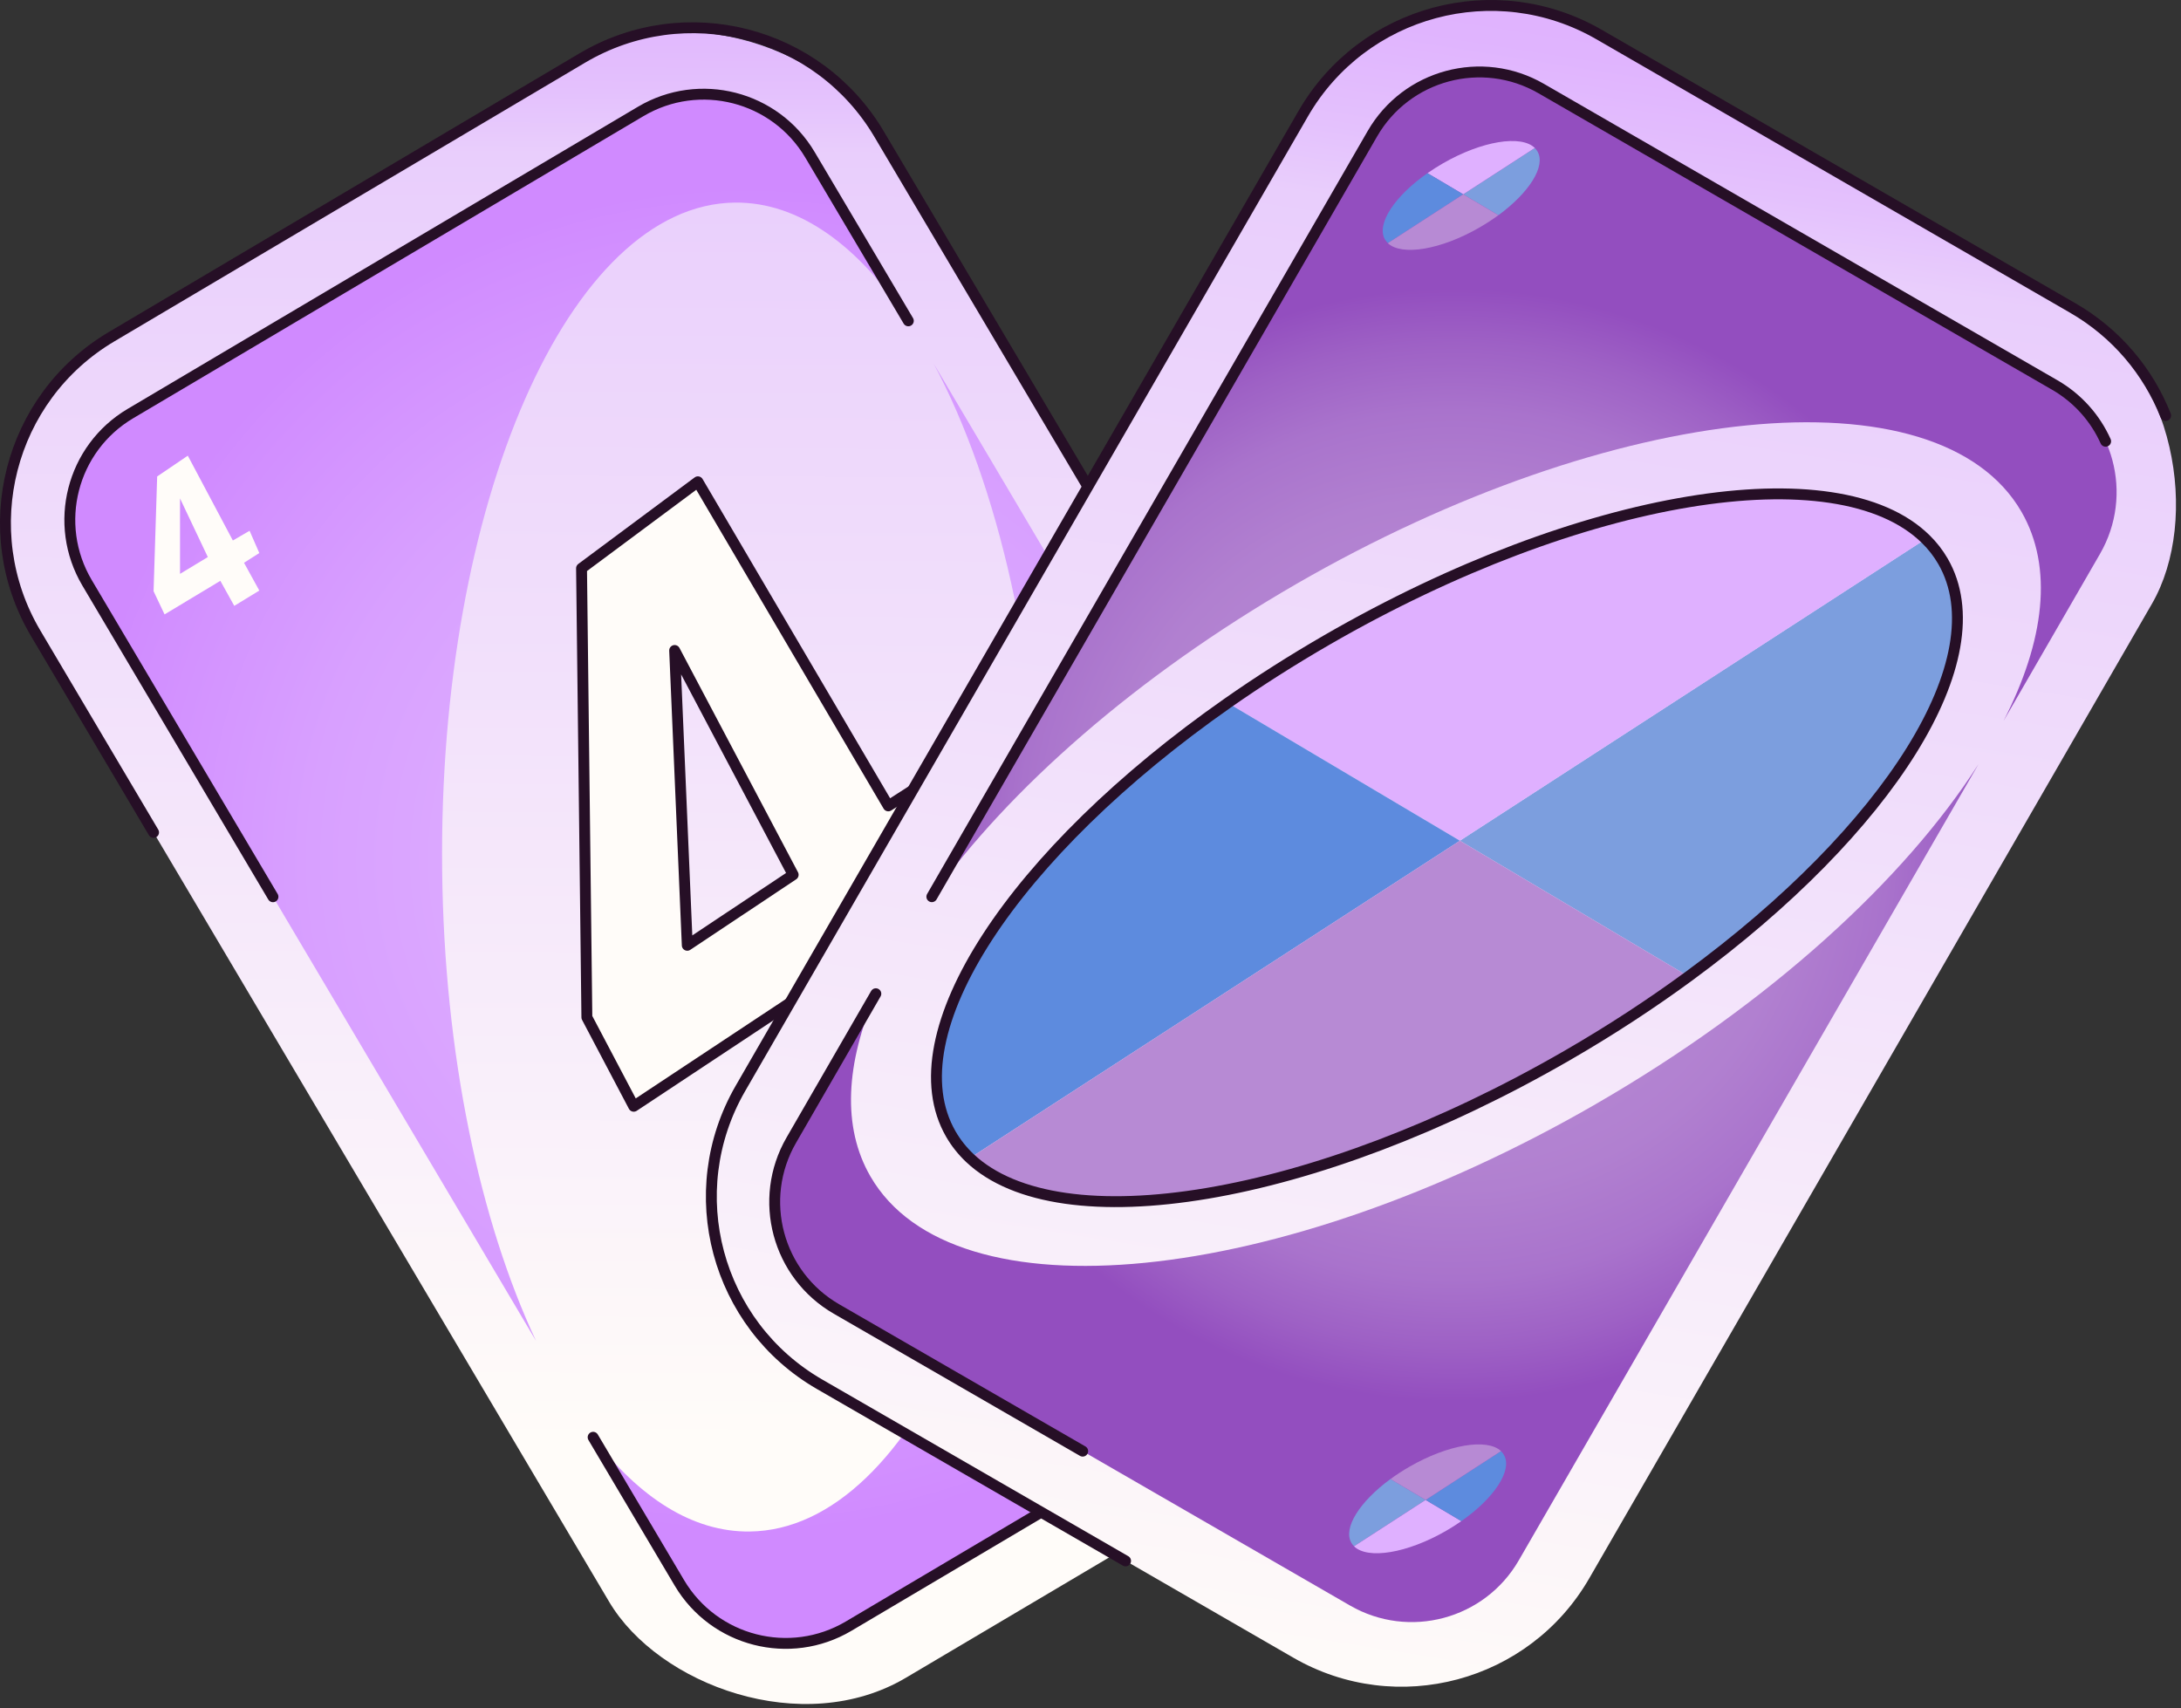 <?xml version="1.0" encoding="UTF-8"?>
<svg id="Calque_2" data-name="Calque 2" xmlns="http://www.w3.org/2000/svg" xmlns:xlink="http://www.w3.org/1999/xlink" viewBox="0 0 400.77 313.88">
  <rect x="0" y="0" width="400.77" height="313.88" fill="#333333" stroke="none"/>
  <defs>
    <style>
      .cls-1 {
        fill: url(#Dégradé_sans_nom_95-2);
      }

      .cls-2 {
        fill: none;
        stroke: #260f26;
        stroke-linecap: round;
        stroke-linejoin: round;
        stroke-width: 2px;
      }

      .cls-3 {
        fill: #b78ad4;
      }

      .cls-4 {
        fill: #fffcf9;
      }

      .cls-5 {
        fill: #7c9ede;
      }

      .cls-6 {
        fill: url(#Nouvelle_nuance_de_dégradé_1_3-2);
      }

      .cls-7 {
        fill: #5d8bde;
      }

      .cls-8 {
        fill: url(#Nouvelle_nuance_de_dégradé_1_2);
      }

      .cls-9 {
        fill: url(#Nouvelle_nuance_de_dégradé_1_3);
      }

      .cls-10 {
        fill: #dfb0ff;
      }

      .cls-11 {
        fill: url(#Nouvelle_nuance_de_dégradé_1_2-2);
      }

      .cls-12 {
        fill: url(#Dégradé_sans_nom_95);
      }
    </style>
    <linearGradient id="Nouvelle_nuance_de_dégradé_1_2" data-name="Nouvelle nuance de dégradé 1 2" x1="137.41" y1="-16.81" x2="136.33" y2="265.25" gradientTransform="translate(100.35 -47.42) rotate(30.63)" gradientUnits="userSpaceOnUse">
      <stop offset="0" stop-color="#dfb0ff"/>
      <stop offset=".06" stop-color="#e0b4fe"/>
      <stop offset=".12" stop-color="#e4c1fd"/>
      <stop offset=".16" stop-color="#e9cefc"/>
      <stop offset="1" stop-color="#fffcf9"/>
    </linearGradient>
    <radialGradient id="Dégradé_sans_nom_95" data-name="Dégradé sans nom 95" cx="137.61" cy="157.95" fx="137.61" fy="157.95" r="123.69" gradientUnits="userSpaceOnUse">
      <stop offset="0" stop-color="#dfb0ff"/>
      <stop offset=".33" stop-color="#ddacff"/>
      <stop offset=".65" stop-color="#d8a0ff"/>
      <stop offset=".96" stop-color="#d18dff"/>
      <stop offset="1" stop-color="#d08aff"/>
    </radialGradient>
    <radialGradient id="Dégradé_sans_nom_95-2" data-name="Dégradé sans nom 95" cx="137.61" cy="157.95" fx="137.61" fy="157.95" r="123.69" xlink:href="#Dégradé_sans_nom_95"/>
    <linearGradient id="Nouvelle_nuance_de_dégradé_1_2-2" data-name="Nouvelle nuance de dégradé 1 2" x1="291.98" y1="-9.63" x2="240.2" y2="316.13" gradientTransform="translate(-42.14 153.7) rotate(-30)" xlink:href="#Nouvelle_nuance_de_dégradé_1_2"/>
    <radialGradient id="Nouvelle_nuance_de_dégradé_1_3" data-name="Nouvelle nuance de dégradé 1 3" cx="267.05" cy="155.25" fx="267.05" fy="155.25" r="102.31" gradientUnits="userSpaceOnUse">
      <stop offset="0" stop-color="#b78ad4"/>
      <stop offset=".43" stop-color="#b587d3"/>
      <stop offset=".62" stop-color="#b180d0"/>
      <stop offset=".78" stop-color="#a973cc"/>
      <stop offset=".9" stop-color="#9e61c5"/>
      <stop offset="1" stop-color="#934ebf"/>
    </radialGradient>
    <radialGradient id="Nouvelle_nuance_de_dégradé_1_3-2" data-name="Nouvelle nuance de dégradé 1 3" r="102.31" xlink:href="#Nouvelle_nuance_de_dégradé_1_3"/>
  </defs>
  <g id="uno">
    <g>
      <rect class="cls-8" x="46.69" y="16.27" width="180.1" height="286.43" rx="39.8" ry="39.8" transform="translate(-62.19 91.93) rotate(-30.63)"/>
      <path class="cls-2" d="M28.22,152.97L6.56,116.39c-11.2-18.91-4.95-43.33,13.97-54.53L107,10.66c18.91-11.2,43.33-4.95,54.53,13.97l105.39,177.96"/>
      <g>
        <path class="cls-12" d="M191.54,158.73c.75,67.44-23.34,122.38-53.79,122.72-10.45,.12-20.3-6.22-28.75-17.32l15.84,26.74c6.39,10.79,20.32,14.36,31.11,7.97l93.76-55.52c10.79-6.39,14.36-20.32,7.97-31.11L171.57,66.82c11.86,22.26,19.56,55.14,19.97,91.91Z"/>
        <path class="cls-1" d="M81.25,159.95c-.75-67.44,23.34-122.38,53.79-122.72,11.77-.13,22.76,7.92,31.87,21.72l-18.07-30.51c-6.39-10.79-20.32-14.36-31.11-7.97L23.97,76c-10.79,6.39-14.36,20.32-7.97,31.11L98.5,246.42c-10.31-22.01-16.88-52.59-17.25-86.47Z"/>
      </g>
      <g>
        <path class="cls-2" d="M108.99,264.13l15.84,26.74c6.39,10.79,20.32,14.36,31.11,7.97l93.76-55.52"/>
        <path class="cls-2" d="M166.91,58.96l-18.07-30.51c-6.39-10.79-20.32-14.36-31.11-7.97L23.97,76c-10.79,6.39-14.36,20.32-7.97,31.11l34.16,57.69"/>
      </g>
      <path class="cls-4" d="M182.6,156.28l-7.68-15.69-11.69,7.51-34.99-59.56-21.38,15.9,.98,82.52,8.61,16.34,39.03-25.84,10.76,17.56,17.51-11.76-11.85-19.51,10.69-7.46Zm-56.31,17.43l-2.32-54.17,21.78,41.22-19.46,12.96Z"/>
      <path class="cls-4" d="M47.65,101.63l-1.79-4.09-3.07,1.79-8.28-15.59-5.63,3.82-.66,21.09,2.02,4.26,10.25-6.17,2.56,4.6,4.6-2.81-2.81-5.11,2.81-1.79Zm-14.57,3.83v-13.86l5.11,10.77-5.11,3.09Z"/>
      <path class="cls-2" d="M182.6,156.28l-7.68-15.69-11.69,7.51-34.99-59.56-21.38,15.9,.98,82.52,8.61,16.34,39.03-25.84,10.76,17.56,17.51-11.76-11.85-19.51,10.69-7.46Zm-56.31,17.43l-2.32-54.17,21.78,41.22-19.46,12.96Z"/>
    </g>
    <g>
      <rect class="cls-11" x="175.69" y="12.27" width="180.1" height="286.43" rx="39.8" ry="39.8" transform="translate(113.35 -112.04) rotate(30)"/>
      <path class="cls-2" d="M397.95,76.36c-3.19-8.04-9.01-15.11-17.09-19.77L293.83,6.34c-19.04-10.99-43.38-4.47-54.37,14.57l-103.41,179.12c-10.99,19.04-4.47,43.38,14.57,54.37l56.21,32.45"/>
      <g>
        <path class="cls-5" d="M310.28,179.44l-42.02-24.94,85.59-55.44c1.25,1.22,2.32,2.59,3.19,4.1,10.25,17.76-10.05,49.38-46.76,76.28Z"/>
        <path class="cls-10" d="M353.85,99.06l-85.59,55.44-42.65-25.31c5.73-4.01,11.82-7.89,18.22-11.59,46.75-26.99,93.78-34.49,110.02-18.54Z"/>
        <path class="cls-7" d="M268.26,154.5l-90.04,58.32c-1.38-1.31-2.55-2.77-3.49-4.4-10.63-18.41,11.59-51.73,50.88-79.23l42.65,25.31Z"/>
        <path class="cls-3" d="M310.28,179.44c-6.9,5.06-14.37,9.95-22.34,14.55-46.46,26.83-93.21,34.4-109.72,18.83l90.04-58.32,42.02,24.94Z"/>
      </g>
      <g>
        <path class="cls-9" d="M293.27,202.88c-58.41,33.72-118.1,39.67-133.33,13.3-5.23-9.05-4.54-20.74,.99-33.55l-15.54,26.92c-6.27,10.86-2.55,24.75,8.31,31.02l94.37,54.48c10.86,6.27,24.75,2.55,31.02-8.31l84.48-146.33c-13.58,21.25-38.47,44.09-70.31,62.47Z"/>
        <path class="cls-6" d="M238.13,107.36c58.41-33.72,118.1-39.67,133.33-13.3,5.88,10.19,4.26,23.72-3.3,38.43l17.73-30.71c6.27-10.86,2.55-24.75-8.31-31.02l-94.37-54.48c-10.86-6.27-24.75-2.55-31.02,8.31l-80.95,140.21c14.13-19.78,37.56-40.5,66.9-57.44Z"/>
      </g>
      <g>
        <path class="cls-5" d="M275.33,39.55l-6.46-3.83,13.16-8.52c.19,.19,.36,.4,.49,.63,1.58,2.73-1.55,7.59-7.19,11.73Z"/>
        <path class="cls-10" d="M282.03,27.19l-13.16,8.52-6.56-3.89c.88-.62,1.82-1.21,2.8-1.78,7.19-4.15,14.42-5.3,16.92-2.85Z"/>
        <path class="cls-7" d="M268.87,35.71l-13.84,8.97c-.21-.2-.39-.43-.54-.68-1.63-2.83,1.78-7.95,7.82-12.18l6.56,3.89Z"/>
        <path class="cls-3" d="M275.33,39.55c-1.06,.78-2.21,1.53-3.44,2.24-7.14,4.13-14.33,5.29-16.87,2.9l13.84-8.97,6.46,3.83Z"/>
      </g>
      <g>
        <path class="cls-5" d="M255.51,271.81l6.46,3.83-13.16,8.52c-.19-.19-.36-.4-.49-.63-1.58-2.73,1.55-7.59,7.19-11.73Z"/>
        <path class="cls-10" d="M248.81,284.17l13.16-8.52,6.56,3.89c-.88,.62-1.82,1.21-2.8,1.78-7.19,4.15-14.42,5.3-16.92,2.85Z"/>
        <path class="cls-7" d="M261.97,275.65l13.84-8.97c.21,.2,.39,.43,.54,.68,1.63,2.83-1.78,7.95-7.82,12.18l-6.56-3.89Z"/>
        <path class="cls-3" d="M255.51,271.81c1.06-.78,2.21-1.53,3.44-2.24,7.14-4.13,14.33-5.29,16.87-2.9l-13.84,8.97-6.46-3.83Z"/>
      </g>
      <path class="cls-2" d="M357.04,103.16c-.87-1.51-1.94-2.88-3.19-4.1-16.24-15.95-63.27-8.45-110.02,18.54-6.4,3.7-12.49,7.58-18.22,11.59-39.29,27.5-61.51,60.82-50.88,79.23,.94,1.63,2.11,3.09,3.49,4.4,16.51,15.57,63.26,8,109.72-18.83,7.97-4.6,15.44-9.49,22.34-14.55,36.71-26.9,57.01-58.52,46.76-76.28Z"/>
      <g>
        <path class="cls-2" d="M160.94,182.62l-15.54,26.92c-6.27,10.86-2.55,24.75,8.31,31.02l45.24,26.12"/>
        <path class="cls-2" d="M386.92,81.09c-1.89-4.2-5.06-7.86-9.35-10.34l-94.37-54.48c-10.86-6.27-24.75-2.55-31.02,8.31l-80.95,140.21"/>
      </g>
    </g>
  </g>
</svg>